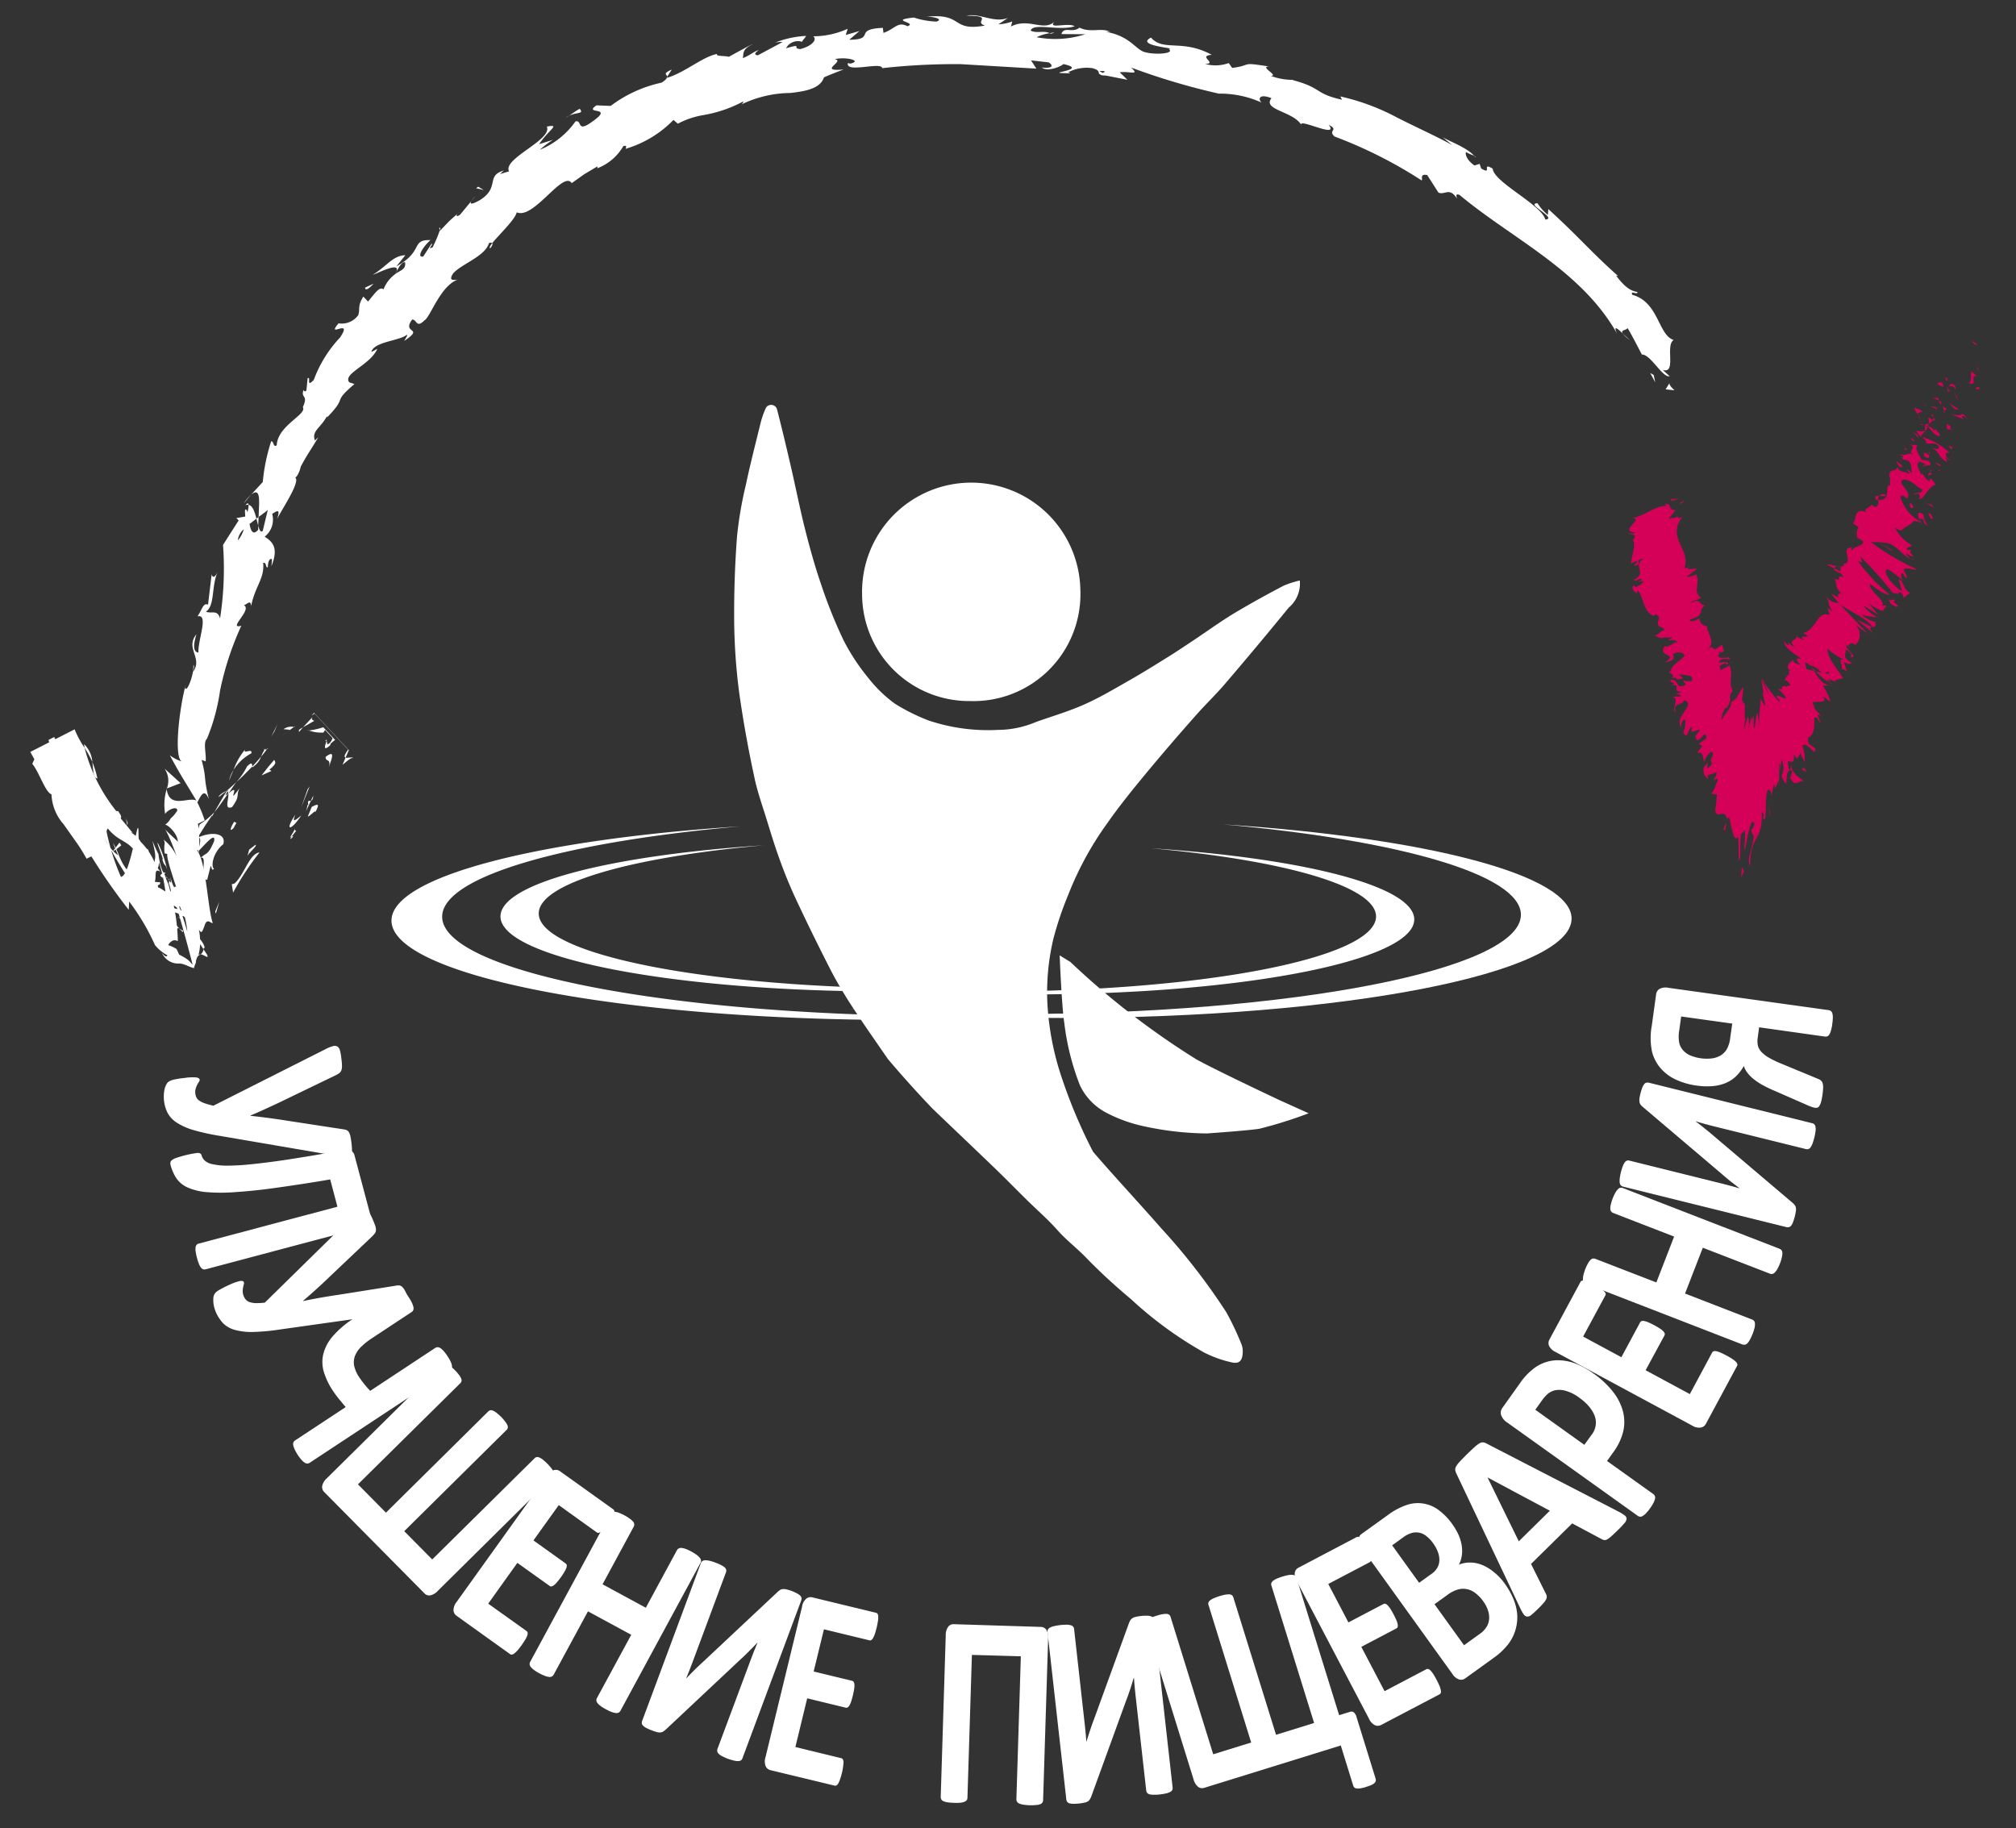 <svg width="43" height="39" viewBox="0 0 43 39" fill="none" xmlns="http://www.w3.org/2000/svg"><rect x="0" y="0" width="43" height="39" fill="#333333" stroke="none"/><path d="M27.724 12.382a.672.672 0 01-.237.58c-.449.55-.905 1.096-1.368 1.636-.194.227-.413.434-.61.659-.356.4-.705.807-1.048 1.219-.293.355-.585.713-.848 1.09a6.89 6.89 0 00-.825 1.513c-.13.313-.24.634-.324.962a4.989 4.989 0 00-.127 1.294c.022.516.112 1.027.266 1.52.189.59.427 1.165.713 1.715.473.549.969 1.078 1.446 1.623.514.558.98 1.159 1.393 1.796.123.222.232.452.326.688a.41.41 0 01.025.176c-.006.17-.073.245-.236.207a2.48 2.48 0 01-.583-.208 8.19 8.19 0 01-1.563-1.14c-.324-.27-.635-.555-.93-.856-.202-.216-.44-.391-.637-.614-.202-.228-.435-.43-.653-.644-.22-.216-.434-.436-.655-.65-.453-.436-.908-.868-1.362-1.303a23.715 23.715 0 01-.948-1.054c-.238-.346-.48-.689-.71-1.04a9.39 9.39 0 01-.487-.812 47.26 47.26 0 01-.773-1.576 9.897 9.897 0 01-.336-.82c-.104-.284-.192-.574-.281-.863-.09-.292-.195-.583-.258-.882a25.477 25.477 0 01-.321-1.775 12.572 12.572 0 01-.113-1.535 21.79 21.79 0 01.06-1.843 8.13 8.13 0 01.185-1.086c.093-.44.204-.875.312-1.311.026-.112.063-.221.109-.326a.13.13 0 01.248.011c.105.41.203.82.298 1.232.102.443.19.89.301 1.33.101.398.211.795.345 1.183.133.4.29.79.47 1.17.145.285.32.553.523.801.164.213.358.401.575.56.228.143.469.263.72.359.477.16.98.228 1.483.201.283-.002.562-.062.822-.174.344-.121.697-.225 1.029-.374.335-.15.653-.341.973-.523.265-.151.524-.313.783-.474.19-.118.375-.242.56-.365.291-.194.574-.4.872-.58.345-.206.696-.4 1.052-.586a2.06 2.06 0 01.344-.111z" fill="#fff"/><path d="M20.699 14.954a2.283 2.283 0 01-2.311-2.28 2.328 2.328 0 114.655-.102 2.282 2.282 0 01-2.344 2.382zm2.132 5.566c.822.78 1.722 1.476 2.684 2.075.432.24 1.773.87 1.773.87l.625.282a9.35 9.35 0 01-1.051.33c-.25.04-1.12.1-1.12.1a6.52 6.52 0 01-1.356-.156 3.116 3.116 0 01-.764-.273 1.282 1.282 0 01-.585-.591 5.362 5.362 0 01-.335-1.326c-.057-.36-.1-1.452-.1-1.452l.229.141z" fill="#fff"/><path d="M42.165 7.36c.022-.015-.088-.073-.104-.088.001.05.131.104.104.088zm.023.491l-.039-.033.074.116-.035-.083zm-.202.319c.198.081.044-.134.143-.152l.047.017-.128-.116c-.02.083.018.233-.062.25v.001zm-.493-.072c.076.033.037.074.047-.026l-.022-.004a.083.083 0 01-.025.03zm.025-.03c.016-.037-.072-.015 0 0zm-.058.18l-.034-.083c-.047-.016-.08.017-.102-.016.006.067.052.083.136.1v-.001zm.104.124l-.012-.04c-.02-.006-.03-.004.012.04z" fill="#D50057"/><path d="M41.527 8.25l.025.083c.033.011.091.047-.006-.035.05.037.006-.005-.019-.049v.001zm.045-.011c.054 0 .099-.018.133.066.028-.1-.105-.167-.133-.066zm.588.063l.074-.001-.042-.066c.02.033-.089.033-.032.067zm-.966.165c.037.026.111.048.162.075l-.023-.06a.211.211 0 01-.139-.015zm.162.075l.034.09c.035-.039.01-.066-.034-.09zm.401-.038l-.086-.166.078.183.008-.017zm-.685.147l-.07-.083.102.133-.032-.05zm-.062.134c-.06-.066-.14-.05-.172-.1-.008.043.036.11.076.172-.014-.047.013-.072.096-.072zm-.041.167a.562.562 0 00-.055-.095.29.29 0 00.055.095zm.351-.248a.247.247 0 00-.133-.03l.118.048.015-.018z" fill="#D50057"/><path d="M41.31 8.724l-.005-.002-.032.038.037-.036zm.013-.024l-.004.004c.012.005.016.006.004-.005V8.7zm.257-.128c.042.066.068.166.196.166-.06-.067-.133-.066-.196-.166zm-.109.188l.057-.038a.259.259 0 01-.096-.065l.039.103z" fill="#D50057"/><path d="M41.489 8.806l-.018-.047-.021.014.039.033zm-.364.119a.107.107 0 01.01.112.187.187 0 00.09-.07c-.032-.026-.084-.076-.1-.042zm.099-.092l.003.009c.01.003.015.002-.003-.009zm-.26.476l.022.008-.018-.012-.004.004z" fill="#D50057"/><path d="M41.247 8.974c.035-.01.017-.039-.008-.072a.13.13 0 01-.015.065c.014.011.024.018.023.007zm-.276.086c.028.002.056 0 .083-.003-.04-.01-.108-.02-.083.002v.001zm.222-.229l-.003-.006c-.028-.007-.016-.001.003.006zm0 0a.344.344 0 00.046.07.15.15 0 00-.012-.06l-.034-.01zm.405.991c-.097-.066-.151-.182-.014-.166a1.498 1.498 0 00-.598-.339.22.22 0 01.108.142c.066.016.198-.035.26.065.01.1-.07.034-.142.034.14.05.125.2.316.298l-.027-.1c.03.017.06.067.097.066zm-.541-.596l.001-.03a.389.389 0 01-.18-.01c.017.048.048.09.09.119l.08-.096.009.017z" fill="#D50057"/><path d="M41.117 9.101c.098.084.112.164.248.206.031-.067-.063-.1-.086-.166-.036.117-.042-.067-.149-.033a.137.137 0 01.006-.071.33.33 0 01-.082.02l.008.002h.002c.016.005.025.009.014.009l.001.003.038.03c-.04.015-.03-.013-.038-.03l-.015-.011h-.002l-.004.137c.029-.012.042-.04.06-.096h-.001zm.857-.165a.104.104 0 01-.027-.012c.009.015.016.023.027.012zm-.091.001c-.01-.017-.05-.05-.024-.067.045 0 .052.033.088.054-.02-.032-.046-.099-.127-.087l.01.016c-.08.01-.163 0-.239-.03.094.046.192.084.292.114zm-.357.103v.116l.12.016-.057-.033c.052-.034-.024-.067-.063-.1v.001zm-.622.245l-.107-.082.131.149-.024-.067zm-.054.118l-.097-.066.042.066h.055zm-3.07 7.603l-.02.089a.511.511 0 00.02-.089zm.18-.26l-.012-.087c.001.057.004.095.013.087h-.001zm1.228-4.668c-.115-.022-.283-.072-.169-.006l.115.057c-.003-.037.02-.05.054-.05v-.001zm-.498 2.234l.04.01-.088-.09.048.08zm.434.306l-.1.004a.271.271 0 00.1-.004zm-2.297 2.904l-.065.163c.042.083.043-.063.065-.163zm3.365-6.982a.176.176 0 00-.114.037c.086.001.198.03.114-.036v-.001zm-2.661 4.328l.012.128a.723.723 0 00-.012-.128z" fill="#D50057"/><path d="M40.023 10.666h.036a.098.098 0 01.02-.09c-.064-.001-.112.013-.056.09zm-5.181 1.823l.012-.014c-.017.004-.016.008-.012.014zm.918-1.518a.12.12 0 01.021.044c.006-.01.002-.024-.021-.044zm4.768-1.161c.008-.027-.01-.011 0 0zm.499.157zm-.473 1.352l-.001.001c.025.007.02.005.001-.001zm.046-1.513a.137.137 0 00-.051.01.154.154 0 00.05-.01h.001zm-.055-.027l.023-.014c-.016-.014-.029-.018-.023.014zm-.031.067a.065.065 0 01.035-.03.053.053 0 01-.02-.006l-.015.036zm-4.59 4.674l.009-.01c-.06-.006-.047.002-.01.01h.001zm4.015-1.136l-.004-.006-.006.001.01.005zm.029.134c-.113-.12-.084-.13-.039-.139l-.33-.168.369.307z" fill="#D50057"/><path d="M37.35 17.723l.059.118c-.079.46-.144.438-.083.64.02-.752.273-.482.252-1.176l.047.08c-.012.012-.011.054-.023.064.103.195.024-.563.119-.604.036.001.072.054.058.161l.052-.26c.022-.02.035.09.011.111l.103-.215.003.017.002-.376c.045.038.001.077.025.135l.022-.216a.387.387 0 01.001.351c.198.442.013-.206.231-.115l-.042.164c.133.215.153.028.3.061-.062-.04-.312-.175-.283-.41.032.006.066-.02.063-.168.07.159.09.06.131-.021l.097.201a.972.972 0 00-.052-.362c.064-.066.164.05.254.138.115-.127-.207-.11-.122-.314.12-.054.126-.21.122-.416.097-.033.078.092.136.1l-.07-.17c.012-.013.045.021.062.039-.01-.095-.145-.125-.134-.238-.154-.146.348.017.192-.179.057.01.093.07.158.103a1.032 1.032 0 00-.166-.34l.15-.004c-.153-.024-.254-.179-.334-.31l-.161-.039-.028-.146c.054.023.103.06.14.106l-.028-.041a.42.42 0 01.236.159l-.12-.029c.08.088.173.164.274.227a.1.1 0 01-.024-.058c.017.02.038.036.061.048.019.008-.01-.024-.042-.065l.192.091-.068-.05.188-.05c-.125-.2-.343-.44-.33-.625.11.096.232.177.363.24-.188-.065.003.15-.075.201.04-.026.11.028.129.054l-.07-.22c.125.082.112.032.186.031-.267-.131-.108-.199-.152-.299.086.05.164.116.104.166.232.049-.238-.274-.035-.242-.007.017-.025.017.014.05-.053-.083.062-.134.122-.068l-.008.017a.29.29 0 00-.006-.459l.287.207-.6-.63c.172.13.645.34.695.49.042-.008.091-.019.059-.11a.814.814 0 01-.293-.158c.117.034.237.053.358.057-.055 0-.324-.207-.29-.24.038.032.284.173.305.206l-.22-.274a.892.892 0 00.33.182c-.062-.025.057-.082.046-.125h-.091c.112-.084-.327-.357-.244-.457.05.05.337.256.408.223a3.515 3.515 0 01-.672-.715l.094.034-.047-.134c.247.246.479.507.695.78.09 0 .104.05.136-.017a.113.113 0 01.088.129l.14-.113c-.172-.1-.099-.217-.242-.299l.076.266c-.172-.099-.42-.39-.327-.473.083.016.287.207.345.24-.05-.05-.05-.166-.003-.15l.063.1c.099-.018-.165-.233.038-.201.026-.017.261.065.164-.001a5.389 5.389 0 01-.942-.562c.125-.006.25.001.373.023.175.055.322.283.472.33a.413.413 0 01-.101-.107c.054 0 .136.1.149.033-.165-.116.083-.101-.128-.116-.016-.083.07-.034.101-.1a.893.893 0 01-.356-.374.582.582 0 00.135.064c.083-.099.197-.108.262-.208.047.017.127 0 .188.066-.022-.034-.07-.083-.056-.117.186.032-.02.084.186.15-.097-.067-.086-.167-.12-.25-.162-.082-.094.084-.06.167a.925.925 0 01-.415-.514c0-.117.159.049.138.016.135-.135-.285-.365-.05-.4.166.032.268.165.373.214.008.1-.151.051-.175.101l.1-.017c.03.05.036.116-.019.117.148.032.19-.252.378-.303-.032-.05-.055-.116-.12-.132l-.006.05c-.13-.033-.104-.167-.186-.15-.043-.099-.127-.232-.02-.266l.162.083c-.046-.027-.121-.01-.088.04-.049-.073.278.019.098-.14l-.138-.016c-.045-.1-.168-.266-.08-.3-.169-.066.009.026-.197-.04.245.099-.112.159.16.24-.236-.082-.139.027-.352-.022.051.03.11.04.051.077l.037.04-.006.001.008.001c.006.007.008.009.003 0a.263.263 0 01.094.021c.1.1.042.183.084.25-.044.017-.05-.05-.115-.066l.063.1c-.115-.067-.24-.033-.258-.149l-.048.064c-.088.001-.147.04-.121.104-.045.017.073.158.003.076l.003.15-.029-.017c-.08.096.05.333-.227.326.006.053.018.111-.051.15l-.105-.05c.006.067-.182.076-.093.16-.292-.116-.196.184-.292.235l.125.082a.314.314 0 00-.03.226l.114.066c.055.116-.174.101-.22.201-.04-.033-.014-.05.023-.05-.323-.047.037.35-.21.335.024.05-.001.06-.04.06l-.002-.01-.008.01-.082-.003a.296.296 0 00.079.008.176.176 0 00-.005.106l-.128-.063v.009c-.062 0 .042.058.142.1.012.03.03.058.05.083-.21-.099.017.117-.21.018.09.083-.014.193.189.341-.029-.016-.047-.016-.039-.033-.044.017-.089.034-.047.1l-.161-.081.161.198a.341.341 0 01-.276-.148c.117.216.016.126.141.325l-.096-.066c-.016.033.086.166-.008.133-.231-.048-.24.328-.527.396.313.148-.183.001.038.15-.075-.033-.13-.032-.171-.099.01.133-.195.068-.044.25-.076-.033-.089-.083-.136-.099.01.017.042.067-.005.05-.047-.016-.05-.05-.07-.083-.047.1.16.243.355.375-.124-.012-.126.02-.016.136-.076-.025-.161-.04-.148-.113-.03.027-.22.139-.062.242-.047-.015-.04.038-.028.058-.055.067-.073.065-.103.146l.039-.004c.173.152.007.084.004.14l-.018-.016c-.184-.014.03.1-.162.055l.103.102c.202.25-.178-.054-.129.087l.062.053c.036.139-.294-.31-.316-.347a.285.285 0 01-.027-.073c-.117-.153.096.195.093.281-.04-.1-.087-.196-.14-.29-.033-.1.1.45.004.244.035.092.059.188.071.285-.02.084-.132-.338-.087.049l-.017-.087c0 .117-.027.238-.022.48-.041-.396-.05-.269-.072-.113-.02.153-.05.329-.043-.106l-.046.118.006-.095a1.23 1.23 0 00-.074.375 1.6 1.6 0 01.015-.198c-.022-.26-.016-.203-.117.127l.038-.27c-.041.118.03-.486-.065-.276l.031-.091c-.055.091-.032-.106-.015-.207.014-.105.015-.13-.15.16l-.108.082c.016.14-.151.234-.187.372-.044-.02.05-.286.091-.26l-.014.035c.186-.272.011-.219.144-.39a.513.513 0 01-.038-.257.524.524 0 00-.029-.29l-.188.107-.022-.087c.038-.04.145-.092.16-.03.101-.076-.134-.06-.179-.045.036-.147.252-.048.243-.085l-.034-.042-.02.02c-.097-.006-.185.025-.203-.05.022-.06.115-.072.116-.092.014-.006.018-.014-.005-.03l-.023-.11-.143.103c-.096-.016-.03-.102-.191.016.25-.178-.048-.43.024-.506-.14-.024-.162-.09-.177-.175-.026.032-.203.108-.205.03.382-.105.118-.184.367-.333-.16.112-.111-.181-.338-.017.01-.068.139-.05.213-.124-.19-.09-.007-.335-.108-.49a.426.426 0 01-.202.052l.22-.167c-.036-.026-.297.056-.144-.058-.039.021-.098.053-.12.035.141-.406-.403-.64-.032-1.107-.085.072-.103.043-.116.008-.017.03-.124.032-.191.054l.153-.193c-.196.02-.051-.153-.236-.124l.044.038c-.23-.01-.455.203-.731.262.26.01-.314.279.065.307-.05.04-.094 0-.154.03.125 0 .159.029.123.109h-.03c.076.178-.015.287-.034.519l.13-.054c-.005.05-.045.071-.072.102.218-.007-.025-.129.213-.146-.257.138.088.313-.21.446.019.07.15-.067.167.002l-.078.044.113-.016c-.004.05-.101.105-.171.128.005-.013-.03-.024-.04-.034-.08.088.085.154.06.184l.03-.082c.135.162.102.425.33.548l.057-.035c.162.097-.03.132.074.263h-.017c.073.008.118.037.124.08-.086-.012-.116.12-.214.1.176.103.123.038.389.052l-.095.059c.105-.001.155-.016.208.047-.11-.028-.14.105-.28.08-.169.24.312.144.01.339.31-.037.107-.193.183-.176.08-.068.234-.022.223.037.013.05-.33.222-.276.344-.004-.013-.025-.006-.029-.018-.054.074.133.052.04.155.182-.036.019.078.239 0l-.095-.093c.083.042.36 0 .278.154a.446.446 0 01-.157-.007c-.052.056.066.042.013.1-.22.08-.102-.118-.295-.12-.078.07.21.067-.04.127.318-.07.013.137.274.128l-.131.047c.024.001.1.011.112.052l-.193.006c.181.036-.035.272.087.341-.099-.22.126-.136.179-.272.26.134-.255.335-.058.614-.036-.031-.002-.212.078-.191a.723.723 0 01-.047.278c.112.181.095-.14.197-.122-.098.198.092.04.163.062l-.1.124c.036.291.227-.218.232.055l-.163.118.078.046-.112.142c.128-.01.12.048.146.208.046-.136.155-.276.195-.203-.018.157-.089.128-.019.225-.058.084-.136.181-.092-.03-.028.05-.063.076-.092.122-.019.185.077.207.101.253a.246.246 0 01-.01-.095c.065-.017.127-.039.188-.067a.24.24 0 01-.072.167c.026.019.068-.044.1-.007-.058.145-.107.315-.175.3l.151.016a2.017 2.017 0 01-.035.337c.035.223.214-.075.252.204.01-.03.024-.051.043-.05.054.167.09.554.198.416l.012.489c.07.034-.019-.622.09-.579.086-.204.01.314.034.391.06-.276.134-.772.207-.578-.026.11-.046.084-.07.149zm.852-1.47c-.003.06 0 .229-.047.145-.047-.231-.003-.155.047-.145zm.8-1.924c.033.038 0 .045-.058.038 0-.022.015-.037.059-.038h-.001zm1.466-4.205l.005.006c-.07.008-.044.006-.005-.006zm.101-.045a.095.095 0 00-.048-.036c.027.025.019.044-.002.058.035.015.063.018.05-.022zm-3.86 3.819l-.029.03c-.053-.023-.014-.026.028-.03h.001z" fill="#D50057"/><path d="M39.074 14.582a.422.422 0 01-.07-.033.089.089 0 00.07.033zm-2.236 2.91l-.002-.007-.009.037.011-.03zm3.997-5.564a.165.165 0 01-.081-.008c.029.02.058.027.081.008zm-.212-2.391v.07c.01-.028.041-.02.068-.02-.029-.017-.076-.033-.068-.05zm1.018.035c-.01-.017.009-.017-.002-.033l-.057-.033a.049.049 0 00.008.053.048.048 0 00.052.013h-.001zm-.588.171c.104.06.09.006.092-.04l-.004.005c-.135-.099-.111-.032-.088.035zm.094-.051a.047.047 0 01.018-.034c-.055-.04-.02.006-.018.034zm-.583.246c.037 0-.123-.092-.076-.075-.118-.1.087.208.076.075zm.841-.014l-.133-.066.089.083.044-.017zm-.265.218l.07-.034a.064.064 0 01-.034-.042c-.025.032-.074.054-.036.076zm.036-.076a.045.045 0 00.008-.058.09.09 0 00-.008.058zm.219-.042h-.037l-.034.033.071-.033zm-.655.704l-.003.084c.04.033.076.033.073 0-.02-.034-.023-.067-.07-.084zm.458.031a.346.346 0 01-.112-.033l.154.099-.042-.066zm-.075.201c.04.032.068.165.107.082-.039-.033-.037-.117-.107-.083v.001zm-.773.795l.008-.016-.256-.158.248.174zm.102 1.192c.106-.034-.147-.115-.03-.133-.049-.055-.095.015-.136-.036.036.084-.014.084.166.17v-.001zm-.166-.169l-.025-.046a.147.147 0 00.025.046zm-4.417-2.036l.049-.067-.09.058.041.009zm-.241-.048l.183-.056-.176.009c.011.01.033.028-.007.047zm2.897 5.769l-.02-.056c-.033-.04-.047-.024-.076.007l.096.049zm-.774.928l.013-.012-.05-.241.037.253zm-.613 1.315c.026-.025.061-.147.087-.172-.062.148-.068-.243-.087.172z" fill="#D50057"/><path d="M3.637 19.442a.704.704 0 01.388.19.12.12 0 00.067.029c.032 0 .042-.033.066-.016a.823.823 0 00-.172-.157.694.694 0 00-.427-.124c-.392.057-.398.218-.39.194.078-.044.161-.079.248-.102a1.47 1.47 0 01.22-.014zm.954.001l.013.047.073-.255-.086.208zm.945-1.26c-.218.023-.32.472-.535.663l-.057.015.028.179c.163-.302.351-.588.564-.857zm.783-.463c-.081.003.066-.179-.133.144l.034-.018.099-.126z" fill="#fff"/><path d="M6.22 17.845c-.096.136.107-.055 0 0zm.43-.635l-.086.209c.057-.014.18-.165.159-.091.11-.198.053-.183-.073-.117v-.001zm.03-.236l-.048.105c.024-.007.046-.027.049-.105H6.68zm-.152.327l.104-.222c-.04.01-.084-.019-.052.099-.026-.044-.018.021-.052.123zm-.102.094c-.101.077-.214.191-.127-.018-.233.348-.105.367.127.018zm-.975.624l-.135.103-.042.145c.02-.072.224-.226.177-.248zm2.082-1.849c-.019-.03-.117.005-.162-.009l-.065.153c.068-.052.18-.165.227-.143v-.001zm-.162-.009l.069-.16-.74-.795-.056.058.065-.043.716.77c-.09.123-.087.16-.054.17zm-.81.675l-.139.392.183-.454-.044.062zm-.71-1.229l.067-.159-.132.265.065-.106z" fill="#fff"/><path d="M5.36 16.07c.033-.127-.187.032-.132-.082a1.361 1.361 0 00-.246.435.982.982 0 01.378-.353zm-.476.58l.098-.227a.786.786 0 00-.098.227zm1.387-1.144a.296.296 0 00-.224.047l.141.014.083-.061zm-.078.061h-.005l-.177.133c.023-.017.075-.06.182-.133zm.099-.077l-.02.016c.013.001.02 0 .02-.015v-.001zm.718.891c.042-.146.173-.417-.064-.237-.009.12.127.018.064.237zm-.546-.869l.238-.135c-.018-.018-.08-.021-.032-.086l-.206.221zm-.088.105l.088-.105-.086.054-.002.051zm-1.108.734c-.06.12-.137.232-.227.332.12-.105.232-.223.341-.333-.006-.036.003-.123-.114.001zm.44-.393l-.015.022c.017-.005.028-.012.015-.022zM4.213 17.87l.027-.011-.012-.013-.015.024zm1.201-1.526a.424.424 0 00.155-.206c-.06.073-.122.144-.187.212.003.017.009.024.032-.006zm-.748.657l.167-.132c-.063.027-.175.099-.167.132zm.979-1.013l.01-.016c-.043.012-.032.016-.01.016z" fill="#fff"/><path d="M5.645 15.988a.806.806 0 00-.076.15c.045-.05.086-.103.124-.158a.182.182 0 01-.048.008zm-1.081 2.543c-.073-.054-.015-.358.199-.524.068-.246-.261-.268-.523-.148.03.026.058.043-.02.305.083-.065.389-.456.347-.223-.133.32-.163.232-.287.36.158-.077-.042.464.139.466l.073-.293c.025.007.017.12.072.057zm-.044-1.108l.053-.1c-.094.1-.199.188-.314.262-.06.185-.05.235-.03.26l.146-.234.155-.228-.01.04zm.35-.505c.018.127-.1.366.08.298.185-.258.073-.225.16-.404-.31.422.053-.152-.23.11.049-.083.103-.163.161-.24-.069.067-.139.13-.208.187l.013-.006.001-.002h.001c.024-.01.035-.01.013.005l-.006.01a.09.09 0 01.014.041c-.112.108-.035.004-.014-.041l-.007-.014h-.002s-.074.113-.14.23l-.133.231c.074-.085.153-.2.297-.405zm2.067-1.111a.025.025 0 01.027 0c.01-.032.01-.046-.027 0z" fill="#fff"/><path d="M6.9 15.626l.033-.057.16.174a.26.26 0 01-.063.108c-.084.064-.037-.028-.066-.043-.022.072-.092.24.078.09l.01-.035a1.07 1.07 0 01.096-.08l-.252-.27c-.168.055-.353.083-.335.058a.787.787 0 00.339.055zm-1.05.58l-.138.164-.133.17.211-.095-.043-.029c.187-.152.109-.16.104-.21H5.85zm-1.704 1.685l-.06-.102.005.297.055-.195zm-.25.522l-.072-.056-.008.08c-.008.032.002.028.006.03l.005.01c.004-.008.005.011.025-.011l.044-.053zm6.162-14.13l.081-.099a.695.695 0 00-.081.099zm-.691.583l.014.047c.014-.047.014-.072-.014-.047zm-5.09 15.49c.065-.002.2.126.133-.003l-.071-.107a.14.14 0 01-.062.11zm1.239-9.329l-.047.036.038.148.009-.184zm-.318-.285s.152-.191.157-.189a.805.805 0 00-.157.189zm9.033-9.106l.097-.152c-.211.094-.098.1-.097.152zM2.078 16.605a2.096 2.096 0 00-.109-.352c.023.183.017.347.11.352h-.001zm8.38-11.309c.044-.059.055-.093.04-.109-.047.06-.067.1-.04.11v-.001zM1.793 15.872l.01.08c.064.095.12.196.166.301a.58.58 0 00-.176-.38v-.001zM31.44 3.32l.029.031c.01-.009-.005-.018-.03-.03l.001-.001zm3.323 3.934l-.15-.138a.76.76 0 00.15.138zm-31.2 11.462c.023.015.005-.012 0 0zm.231.846c-.009.008-.015.024-.01.063-.001-.037.003-.057.01-.063zm-2.289-3.18l.005.009c-.002-.04-.002-.032-.005-.009zm2.093 2.441l-.031-.08a.477.477 0 00.03.08h.001zm-.005-.078l.02.037c.001-.024-.001-.042-.02-.037zm-.062-.057a.2.2 0 01.036.056.1.1 0 01-.004-.028l-.032-.028zM22.39.708l.024.011c.119-.03.067-.028-.024-.011zM3.552 16.821l.003.013.005-.016-.008.003zm-.042-.426a.463.463 0 01.05.423l.292-.113-.342-.31z" fill="#fff"/><path d="M11.792 2.983l-.294.093c.219-.324.465-.43.165-.376.13.281-.95.683-.805.955l-.198.06c.046-.032.044-.05.091-.079-.394.11-.089.351-.494.619-.145.088-.266.129-.199.028l-.245.297c-.089.064-.103.007-.014-.058l-.215.192-.2.209-.003-.01a2.886 2.886 0 01-.153.361c-.135.07.03-.074-.023-.076l-.177.273c-.15.034-.013-.204.154-.35-.427-.012-.137.238-.727.561l.19-.238c-.27.01-.387.228-.693.417.098-.025.657-.33.481-.016a.72.72 0 00-.253.328c-.082-.072-.183.083-.33.259l-.1-.106c-.132.214-.063.246-.109.397a.435.435 0 01-.42.174c-.285.341.324-.134.032.302a2.65 2.65 0 00-.56.904c-.177.188-.048-.087-.132-.033l-.025.256c-.032.045-.052.01-.062-.007-.065.186.111.093-.015.366.099.154-.539.39-.556.812-.078.06-.056-.083-.118-.086a3.923 3.923 0 00-.18.87l-.25.272c.22-.182.17.164.161.474.084-.061.156-.113.196-.15l-.108.448c-.044.04-.071-.021-.097-.115v.091c-.114.128-.157.018-.185-.123l.147-.115c-.035-.14-.081-.28-.167-.294a.497.497 0 01-.025.156c-.01-.037-.021-.064-.04-.057-.02.008-.01.066-.006.15l-.189.033.048.05-.333.522a6.948 6.948 0 01-.063 1.567c-.06-.195-.173-.092-.303-.142.2-.133.11-.527.254-.859-.074.173-.124.111-.13.058l-.078.651c-.104-.048-.125.103-.224.249.246-.057.006.5.02.771-.078-.003-.138-.083-.043-.388-.25.299.147.507-.075.803.017-.075.038-.113.008-.152.022.19-.136.607-.176.493l.017-.076c-.138.497-.26 1.55-.088 1.644a.885.885 0 01-.253-.13s.132.25.278.491l.288.475c-.158-.093-.573.19-.634-.244a1.149 1.149 0 00-.032.53c.029-.073.253-.191.26-.075-.105.16-.127.138-.152.185a.407.407 0 01-.118.125c.033-.045.285.183.279.358-.038-.056-.248-.221-.275-.28.046.084.088.171.125.26.063.146.127.33.127.33a.937.937 0 00-.281-.358c.02.03.028.065.022.1a.686.686 0 00.002.193.25.25 0 00.056.012c-.03.178.39 1.149.427 1.66a7.323 7.323 0 00-.381-1.045c.076.247.264.862.462 1.621l.03.122c.006.024-.006-.002-.01-.005l-.035-.042a.508.508 0 00-.075-.068 1.62 1.62 0 00-.164-.094l-.054-.118a.71.71 0 00-.18-.084.21.21 0 01.09-.094.112.112 0 01.097 0l.017.008v-.048a4.121 4.121 0 00-.135-.919l-.064-.246a1.143 1.143 0 01-.054-.13.58.58 0 00-.074-.158 1.4 1.4 0 01-.085-.353l-.002-.007c-.036-.064-.093-.198-.129-.278.13.494.006.297.063.626a.1.1 0 00.058-.054.32.32 0 00.021-.115c.076.243.127.493.15.746.002.166-.079.156-.197-.059a7.129 7.129 0 01-.088-.747c.005.074-.043.061-.084.007a.207.207 0 01-.04-.087.24.24 0 00.03-.049l.014-.034a.267.267 0 00-.02-.048c-.039-.067-.118.18-.182-.17-.038-.079-.001-.37-.045-.271-.058.234-.198 1.02-.35 1.022a4.731 4.731 0 01-.305-.962c.007-.117.114-.099.22-.076.107.022.184.003.208-.069-.029.032-.124-.024-.164-.057-.035-.123.136-.025-.021-.24-.154.043-.275-.466-.177-.039-.175-.197-.12-.25-.286-.506-.033.135-.432-.054-.607-.251.04-.008.053-.085.058-.12-.152-.259-.247-.46-.349-.662l-.122.062c.055.184.121.363.2.538-.017.059.049.296-.056.232a.72.72 0 01.204.228c.016.33-.174-.302-.215-.025.088-.02.292.307.449.473.087-.126-.218-.46-.362-.638.173-.082.512.175.839.572.242.325-.018.214.04.26.377.67.618.37.867.957.052.271-.187.153-.224.249-.237-.243-.236-.463-.366-.646l.109.262a.857.857 0 01-.28-.356 9.55 9.55 0 001.09 1.65c.09.04.215.123.163-.012l-.123-.115c-.068-.23.23.054.107-.16.067.027.132.03.19.048.033.01.063.026.09.047l.048.047a.273.273 0 01.022-.056l.008-.013.073.196c-.008-.027-.024-.025-.039-.005a.177.177 0 00-.026.063c-.017-.01-.037-.028-.047-.018.01-.006.027.009.048.038.012-.007.022-.028.036-.039a.361.361 0 00.089-.367.276.276 0 01-.101.028c.018-.285-.042-.557.041-.636-.13-.043-.007.054-.149-.013.156.127-.089.245.064.422-.065-.083-.08-.088-.096-.079-.007.038-.052-.045-.094-.212.01.082.04.178-.02.08a.212.212 0 01-.011.05l-.005-.01.004.012c-.003.008-.003.01.001.004.017.05.031.101.042.153-.026.136-.189-.05-.263-.056-.05-.094.045-.028.034-.118a.532.532 0 01-.114-.01c.042-.108-.028-.306.12-.214l-.095-.127A1.38 1.38 0 003 17.956c-.066-.136-.307-.253-.167-.188l-.323-.39.02-.017a3.57 3.57 0 01-.726-1.41 1.986 1.986 0 01-.212-.394l-.945.482.086.158-.045.095c.145.173.282.616.41.65.01.238.102.465.26.642l.25.354c.087.121.167.248.238.379l.103-.05c.245.394.51.775.797 1.14l.009-.176c.219.287.403.598.55.927.072.09.162.164.264.218-.011.05-.07.012-.115-.052a.376.376 0 00.361.229c.107-.008.251.093.324.095a.387.387 0 01.038-.108c0-.053.016-.104.045-.148l-.002.02.008-.025a.337.337 0 01.05-.03.05.05 0 00-.046.017 1.04 1.04 0 00.036-.234l.072.106.004-.018c.053 0-.016-.124-.077-.195a1.297 1.297 0 00-.025-.204c.061.096.07.04.108-.047.03-.082.046-.183.162-.095.01 0 .019.001.027.006-.114-.335-.139-1.317-.341-1.56.025.014.035-.036.041.073a2.514 2.514 0 00-.017-.634l.144-.072a2.602 2.602 0 00-.157-.384c.1-.201.155-.28.246-.07-.123-.502-.04-.401-.155-.837l.086.031c.02-.148-.06-.403.028-.482.137-.33.23-.676.28-1.03a6.42 6.42 0 01.453-1.38c-.304.079.24-.342.056-.437.075-.028.146-.129.153.02.085-.433.29-.588.257-.924.078-.023.048.12.1.092.001-.037.004-.147.057-.174.051-.027.023.078.02.15.165-.408.007-.526-.145-.628a.458.458 0 00.16-.486c.085-.049.192-.143.101.122.058-.147.516-.81.391-.895.056-.027.112-.19.117-.234.168-.311.2-.328.375-.628l-.072.07c-.075-.207.122-.266.254-.514l.01.017c.455-.469.082-.282.579-.707l-.109-.036c-.152-.185.449-.37.597-.715l-.128.068c.052-.22.598-.238.751-.364.044-.02-.02.072-.05.127.448-.298-.062-.142.17-.456.105-.003.085.198.267.013.118-.062.332-.727.702-.864-.097.012-.196.025-.095-.133.19-.21.683-.362.765-.648.038-.01.058-.007.069.003.133-.17.484-.496.523-.658.36.162.989-.904 1.173-.623l.266-.189.28-.167.002.039a1.09 1.09 0 00.552-.472c.096-.026.05.037.05.057a2.352 2.352 0 001.02-.616l.093.081c.168-.09.35-.151.537-.183.301-.05.592-.149.861-.294a.097.097 0 01-.046.068c.328-.16.688-.244 1.053-.247.348-.04.631-.1.71-.329-.002-.011.422-.173.422-.173-.58.057.054-.187-.194-.217.225-.06.609.03.333.094l-.047-.014c-.067.225.725-.035.729.11.556-.062 1.114-.09 1.673-.086l1.616.096-.113-.176.37.042c.095.047.12.14-.141.11.13.106.446-.039.458-.074.509.112-.22.174-.06.192l.213.007-.046-.024a.845.845 0 01.52-.086c.195.057.088.115.166.133-.002.011.023.021.118.024l.457.09-.164-.16c.215-.029.434.08.244-.101.61.227 1.235.413 1.87.556.316-.004.629.062.916.193-.076-.053-.083-.209.207-.096-.206.26.502.28.648.594-.153-.218.817.294.573-.026.229.12-.028.11.124.25a9.587 9.587 0 011.858.937c.03-.028-.05-.146.118-.115l.241.375c.136.058.235-.127.396.13-.015-.048-.038-.12.054-.08 1.124.937 2.596 1.604 3.358 2.957-.087-.194.013-.106.125 0-.058-.083.072-.066.097-.117.012-.009.308.564.308.564.186-.01.44.502.593.462l-.149-.135c.304.096.047-.524.234-.637-.333-.109-.316-.81-.883-.965-.048-.109.116.018.11-.06-.157-.024-.28-.118-.454-.348l.04.006c-.599-.534-.813-.812-1.486-1.426l-.01.124a1.015 1.015 0 01-.22-.248c-.278.002.439.322.166.348-.083-.319-1.102-.799-1.122-1.086-.257-.155.009.15-.247-.005l-.033-.098-.11.035c-.16-.112-.202-.235-.18-.287.055.031.113.057.172.078-.18-.199-.633-.346-.695-.413l.227.184c-.36-.196-.774-.381-1.175-.585a4.758 4.758 0 00-1.21-.45l.036.07c-.592-.13-.417-.252-1.057-.42l.027-.004a1.315 1.315 0 01-.486-.084c.177-.005-.262-.205-.035-.2-.65-.102-.33-.031-.791.03l-.074-.104a.824.824 0 01-.504.019c.277-.006-.173-.173.143-.194-.632-.345-1.032-.063-1.296-.368-.353.177.565.223.38.244.13.1-.289.125-.495.07-.213-.041-.317-.353-.868-.44.054.01.06-.006.115.004-.198-.099-.414.028-.658-.09-.156.126-.33-.038-.386.137l.51.003c-.335.109-.692.13-1.038.064a.89.89 0 01.28-.086c-.135-.065-.268.012-.408-.055.051-.175.617.015.938-.093-.143-.089-.595.077-.425-.102-.24.226-.547-.088-.933.107l.028-.107a1.015 1.015 0 01-.295.061l.202-.136c-.308.115-.592-.11-.888-.048.618.002.14.13.4.21-.75.136-.44-.288-1.294-.182.116-.023.438.034.26.097a1.689 1.689 0 01-.484-.086c-.563.062.096.103-.138.186-.203-.112-.272.061-.51.142L18.83.594c-.644.028-.137.25-.716.254l.217-.186-.292.084.042-.132c-.231.105-.483.16-.737.16.088.057-.002.203-.275.273-.201-.018.083-.127-.304-.017a.286.286 0 01.343-.138c.01-.039.073-.088.084-.126-.226.011-.45.06-.66.143a.582.582 0 01.16-.012l-.53.284c-.1-.018-.04-.067.023-.115-.113.037-.178.107-.34.175.018-.097-.021-.189.207-.297-.004-.012-.506.268-.506.268-.047-.024-.307-.007-.248-.062-.314.06-.676.39-1.07.51a.336.336 0 01-.122.104c-.392.085-.76.254-1.081.495l-.303-.012c-.298.207.402.004-.09.348-.343.25-.205-.041-.357-.006-.19.271-.455.482-.762.606.088-.078.181-.149.28-.212h-.001zM8.44 5.84c.037-.082.108-.251.2-.248.02.155-.08.161-.2.248zm-3.366 5.687a.338.338 0 01.127-.237.696.696 0 01-.127.237zm-1.947 6.78l-.01-.003c-.07-.17-.047-.108.01.003zm.158.288c.025.006.034-.007.04-.024-.033.002-.045-.007-.106-.102a.125.125 0 00.066.126zm20.232-17.04l-.068-.04c.167-.004.118.016.068.04z" fill="#fff"/><path d="M5.234 10.777a.095.095 0 01.068-.008c-.003-.038-.022-.048-.068.008zm8.98-9.113l.012-.005a.045.045 0 00.005-.023l-.017.028zM2.68 17.455c.031.08.034.122.022.141.02-.017.042-.025-.022-.14v-.001zm1.027 1.187l-.002.104c.004-.04.021-.013.035-.007a.26.26 0 01-.033-.097zm1.284-.991c.01-.037.04-.065.05-.101l-.047-.021c-.083.13-.108.242-.003.122zM3.95 19.005c.061.094.079-.056.11-.18l-.008.02c-.087-.128-.09-.002-.103.16h.001zm.118-.208a.484.484 0 01.04-.104c-.038-.04-.024.032-.04.104zm-.607-.082c.012.051.055-.119.05-.066.026-.06-.004-.04-.042-.02-.039.02-.079.05-.008.086zm.723.503l-.094-.061.028.185.066-.124zm-.575.371l.178.238c-.007-.037.012-.033.036-.022-.109-.117-.218-.273-.214-.216z" fill="#fff"/><path d="M3.823 19.805c.024.027.05.053.078.078a.486.486 0 00.014-.11c-.006.015-.008.069-.023.082a.392.392 0 00-.069-.05zm.265-.174l-.038.041-.055.174.093-.215zm-2.131-2.349l-.173-.245c-.049-.009-.03.075.036.165.06.05.128.138.137.08zm.217.938a.26.26 0 01-.002-.159l-.122.069.124.09zm-.497-.74c-.05-.005-.318-.333-.118.003.05.008.23.258.118-.002v-.001zm.91.552l-.038-.06-.149.197a1.95 1.95 0 00.187-.137zm.781-.049c-.047-.045.153.414.092.342.063.202.049.052.103.222a2.345 2.345 0 00-.195-.564zm.195.564l.043.157-.043-.157zm31.635-10.59l.107.199-.033-.158-.074-.041zm.409.217l-.08.131.19.02c-.037-.034-.11-.1-.11-.15v-.001zM7.785 6.136l.015.037c.053-.003.092-.043.17-.123l-.185.086zM10.2 3.983l-.045.032.163.039-.118-.071zm2.165-1.662c-.1.05-.2.14-.301.19.201-.14.409-.06.301-.19zM4.696 24.23a4.912 4.912 0 01-.56-.122 1.378 1.378 0 01-.359-.157.58.58 0 01-.2-.207.782.782 0 01-.069-.502.427.427 0 01.03-.09.264.264 0 01.037-.06.132.132 0 01.043-.031.23.23 0 01.063-.025c.033-.009.067-.016.101-.022.043-.007.094-.015.156-.021.08-.013.161-.016.242-.011.05.006.076.023.079.05a.072.072 0 01-.016.045.495.495 0 00-.069.144.274.274 0 00.016.189c.014.027.035.05.06.067a.495.495 0 00.114.056c.061.021.124.039.188.052l2.413-1.217a.65.65 0 01.142-.054.12.12 0 01.091.01.14.14 0 01.053.082.994.994 0 01.029.163c.008.054.013.108.014.162a.267.267 0 01-.013.1.132.132 0 01-.049.063.593.593 0 01-.089.05l-1.093.528a10.88 10.88 0 01-.352.165 8.118 8.118 0 01-.355.157l.001.007a15.42 15.42 0 01.792.106l1.196.183c.024.003.048.01.07.02a.131.131 0 01.044.046c.015.03.025.06.03.093a1.796 1.796 0 01.033.315.153.153 0 01-.023.089.082.082 0 01-.065.03.559.559 0 01-.117-.007l-2.608-.446z" fill="#fff"/><path d="M4.387 27.075a.109.109 0 01-.052 0 .103.103 0 01-.047-.035.304.304 0 01-.044-.078.96.96 0 01-.043-.133 1.084 1.084 0 01-.028-.134.312.312 0 01-.001-.09.1.1 0 01.023-.054.096.096 0 01.046-.025l2.956-.786-.154-.582a35.44 35.44 0 01-1.165.18 11.56 11.56 0 01-.864.091 3.893 3.893 0 01-.607 0 1.261 1.261 0 01-.4-.097.576.576 0 01-.24-.192.925.925 0 01-.129-.29.117.117 0 01-.002-.057.075.075 0 01.033-.048.286.286 0 01.082-.043 2.299 2.299 0 01.461-.109.109.109 0 01.062.013.06.06 0 01.025.036.247.247 0 00.069.115.35.35 0 00.17.077c.106.022.215.032.323.03a5.14 5.14 0 00.526-.033c.215-.022.477-.055.783-.102a43.39 43.39 0 001.087-.183.492.492 0 01.215-.003.13.13 0 01.088.096l.354 1.331a.136.136 0 01-.029.13.312.312 0 01-.165.089l-3.333.886z" fill="#fff"/><path d="M5.983 28.357c-.189.03-.38.048-.571.054a1.338 1.338 0 01-.39-.04.577.577 0 01-.253-.135.815.815 0 01-.2-.349.638.638 0 01-.018-.204.228.228 0 01.018-.068.18.18 0 01.03-.043.325.325 0 01.053-.042 2.18 2.18 0 01.231-.12c.073-.036.15-.064.228-.084.049-.008.08-.002.09.022a.074.074 0 01-.001.049.743.743 0 00-.016.07.37.37 0 00-.007.089c.002.036.011.07.027.103a.23.23 0 00.048.072.175.175 0 00.077.045c.04.012.083.02.126.02.064.001.129-.002.193-.01l1.929-1.894a.725.725 0 01.12-.093.119.119 0 01.089-.018c.032.01.059.033.075.062.03.047.057.096.08.147.027.062.047.111.06.15a.276.276 0 01.018.1.128.128 0 01-.027.073.666.666 0 01-.07.075l-.881.836c-.186.18-.377.353-.574.521l.003.007c.13-.029.26-.053.385-.075.127-.022.26-.043.402-.064l1.194-.19a.21.21 0 01.071-.003.112.112 0 01.058.031c.023.023.042.05.057.079.019.035.043.083.07.142.022.048.041.097.057.148.01.029.013.06.005.09a.08.08 0 01-.053.05.52.52 0 01-.114.028l-2.619.369z" fill="#fff"/><path d="M6.606 31.202A.089.089 0 016.5 31.2a.303.303 0 01-.066-.057.948.948 0 01-.149-.227.344.344 0 01-.03-.087.1.1 0 01.004-.062.086.086 0 01.034-.041l1.08-.712-.145-.175a2.38 2.38 0 01-.132-.18 1.537 1.537 0 01-.185-.383.742.742 0 01-.018-.381.924.924 0 01.201-.388c.136-.155.295-.289.47-.397l.904-.598a.11.11 0 01.05-.018c.02 0 .039.006.055.017a.373.373 0 01.066.059.949.949 0 01.15.226.416.416 0 01.03.088.114.114 0 01-.004.061.086.086 0 01-.035.041l-.84.555a1.554 1.554 0 00-.24.19.555.555 0 00-.129.193.39.39 0 00-.017.21c.02.086.055.167.105.239.07.105.15.203.237.295l1.389-.917a.086.086 0 01.052-.014c.02.001.04.008.058.02a.42.42 0 01.069.063c.03.034.058.07.082.11a.837.837 0 01.067.117.337.337 0 01.027.083.107.107 0 01-.006.057.09.09 0 01-.035.04l-2.993 1.975z" fill="#fff"/><path d="M9.34 33.932a.31.31 0 01-.16.098.14.14 0 01-.128-.044l-2.136-2.159a.15.15 0 01-.044-.13.303.303 0 01.097-.162l2.457-2.43a.091.091 0 01.044-.025.1.1 0 01.057.01.331.331 0 01.076.048 1.018 1.018 0 01.187.189.323.323 0 01.046.076.1.1 0 01.008.056.095.095 0 01-.025.045l-2.184 2.158.597.604 2.183-2.16a.074.074 0 01.045-.024.097.097 0 01.056.008.326.326 0 01.075.047.94.94 0 01.185.188.384.384 0 01.046.074.104.104 0 01.009.057.08.08 0 01-.026.045l-2.183 2.16.597.603 2.184-2.159a.088.088 0 01.045-.025.1.1 0 01.057.01.37.37 0 01.075.046 1.187 1.187 0 01.185.188.409.409 0 01.046.075.111.111 0 01.01.058.077.077 0 01-.025.045l-2.456 2.43z" fill="#fff"/><path d="M11.128 35.09a2.36 2.36 0 01-.087.112.614.614 0 01-.068.065.122.122 0 01-.051.026.052.052 0 01-.04-.008l-1.145-.82a.152.152 0 01-.064-.117.29.29 0 01.068-.18l1.925-2.686a.288.288 0 01.147-.123.15.15 0 01.131.023l1.14.816c.01.008.018.02.02.032 0 .02-.002.039-.01.057a.428.428 0 01-.042.085c-.048.082-.104.16-.165.232a.492.492 0 01-.067.066.124.124 0 01-.05.026.047.047 0 01-.038-.007l-.814-.584-.54.753.69.494c.01.009.018.02.02.034a.124.124 0 01-.007.056.511.511 0 01-.04.083 1.525 1.525 0 01-.163.227.4.4 0 01-.066.064.103.103 0 01-.05.023.047.047 0 01-.02 0 .046.046 0 01-.017-.009l-.69-.493-.622.87.822.587a.05.05 0 01.019.034c.003.02 0 .04-.007.058a.604.604 0 01-.041.085c-.02.032-.045.073-.078.118v.001z" fill="#fff"/><path d="M13.235 36.49a.092.092 0 01-.097.05.362.362 0 01-.086-.02.786.786 0 01-.124-.058.767.767 0 01-.12-.074.363.363 0 01-.066-.062.11.11 0 01-.022-.055c0-.019.004-.037.014-.053l.73-1.347-.923-.5-.73 1.348a.122.122 0 01-.037.04.103.103 0 01-.057.012.35.35 0 01-.09-.022 1.003 1.003 0 01-.242-.131.4.4 0 01-.066-.062.108.108 0 01-.022-.056.095.095 0 01.012-.053l1.704-3.148a.105.105 0 01.038-.04.114.114 0 01.06-.012c.03.003.059.01.087.021a1.012 1.012 0 01.243.132.41.41 0 01.066.061.093.093 0 01.007.109l-.662 1.224.923.5.662-1.224a.104.104 0 01.038-.04.103.103 0 01.058-.012c.03.003.06.01.088.02a1.045 1.045 0 01.243.132.33.33 0 01.064.062.103.103 0 01.024.055.095.095 0 01-.013.054l-1.704 3.149zm2.601 1.015a.095.095 0 01-.03.043.1.1 0 01-.057.017.276.276 0 01-.09-.01 1.034 1.034 0 01-.258-.095.311.311 0 01-.073-.051.105.105 0 01-.03-.05.127.127 0 01.005-.053l.698-1.872.08-.21.074-.18-.004-.002-.071.075c-.028.03-.058.059-.09.09a3.548 3.548 0 01-.194.188l-1.6 1.502-.053.04a.146.146 0 01-.058.017.195.195 0 01-.074-.008 1.06 1.06 0 01-.103-.034 1.051 1.051 0 01-.126-.055.318.318 0 01-.068-.05.074.074 0 01-.024-.048.121.121 0 01.009-.057l1.25-3.36a.094.094 0 01.032-.043.11.11 0 01.057-.018c.03 0 .06.003.09.01.044.01.088.023.13.04a.945.945 0 01.128.056c.027.014.052.03.075.05a.098.098 0 01.029.052.096.096 0 01-.006.051l-.701 1.884c-.021.059-.046.12-.071.187l-.077.19h.003a6.647 6.647 0 01.354-.349l1.6-1.501a.318.318 0 01.05-.038.137.137 0 01.055-.017c.025-.002.05 0 .075.006a.909.909 0 01.229.087.272.272 0 01.068.048c.014.013.023.03.027.05a.122.122 0 01-.007.053l-1.253 3.365zm2.122.312a1.46 1.46 0 01-.04.136.548.548 0 01-.036.086.125.125 0 01-.04.044.048.048 0 01-.039.006l-1.368-.33a.151.151 0 01-.104-.085.286.286 0 01-.003-.193l.78-3.211a.275.275 0 01.09-.17.152.152 0 01.13-.027l1.361.33a.053.053 0 01.03.023.116.116 0 01.013.056.432.432 0 01-.006.095 1.744 1.744 0 01-.028.143c-.014.052-.025.098-.038.133a.458.458 0 01-.038.086.124.124 0 01-.037.044.043.043 0 01-.038.007l-.973-.236-.219.9.824.2a.047.047 0 01.03.024c.01.016.015.035.015.054a.397.397 0 01-.005.093 1.815 1.815 0 01-.065.272.426.426 0 01-.037.082.116.116 0 01-.038.041.053.053 0 01-.04.006l-.822-.2-.252 1.039.981.239a.047.047 0 01.031.024.13.13 0 01.015.056 1.235 1.235 0 01-.034.233zm4.291.58a.09.09 0 01-.06.087.291.291 0 01-.089.018 1.03 1.03 0 01-.275-.008.307.307 0 01-.088-.025.1.1 0 01-.045-.038.089.089 0 01-.013-.051l.095-3.05-1.044-.03-.095 3.047a.1.1 0 01-.015.052.112.112 0 01-.049.034.296.296 0 01-.087.02.935.935 0 01-.139.002.998.998 0 01-.137-.011.342.342 0 01-.087-.024.097.097 0 01-.044-.038.11.11 0 01-.012-.052l.107-3.446a.297.297 0 01.051-.182.141.141 0 01.123-.057l1.853.058a.142.142 0 01.12.064.32.32 0 01.037.184l-.107 3.446z" fill="#fff"/><path d="M25.011 38.127a.097.097 0 01-.006.053.105.105 0 01-.043.041.288.288 0 01-.085.032.963.963 0 01-.136.023.923.923 0 01-.138.007.322.322 0 01-.089-.011.09.09 0 01-.066-.081l-.223-1.986c-.009-.076-.016-.15-.023-.223-.007-.073-.01-.137-.016-.195l-.004.002-.03.098-.037.12-.044.129c-.015.042-.03.085-.047.127l-.75 2.063a.53.53 0 01-.03.058.122.122 0 01-.043.042.196.196 0 01-.07.025 1.096 1.096 0 01-.244.025.322.322 0 01-.084-.012.084.084 0 01-.043-.034.123.123 0 01-.017-.054l-.4-3.564a.094.094 0 01.008-.052.108.108 0 01.044-.042.335.335 0 01.085-.031 1.242 1.242 0 01.274-.031c.03 0 .059.004.087.012.02.005.037.016.05.031a.095.095 0 01.019.05l.223 1.997c.008.062.014.128.021.198.007.07.012.138.017.205h.003c.019-.061.041-.135.07-.22.028-.086.057-.17.089-.253l.75-2.062a.349.349 0 01.027-.054.163.163 0 01.043-.043.256.256 0 01.07-.028 1 1 0 01.243-.025c.028 0 .056.004.083.013a.087.087 0 01.045.031.11.11 0 01.018.052l.399 3.567z" fill="#fff"/><path d="M29.34 37.936a.107.107 0 01.004.052.113.113 0 01-.028.046.244.244 0 01-.068.043c-.03.013-.07.026-.118.042a.781.781 0 01-.117.028.3.3 0 01-.077.002.093.093 0 01-.048-.02.11.11 0 01-.026-.044l-.264-.853-2.91.903a.142.142 0 01-.133-.021.304.304 0 01-.098-.162l-1.024-3.299a.085.085 0 01-.002-.051.099.099 0 01.035-.046.364.364 0 01.077-.045.982.982 0 01.124-.046.834.834 0 01.13-.033.343.343 0 01.087-.006c.02 0 .04.007.055.019a.085.085 0 01.028.043l.91 2.932.81-.251-.91-2.933a.078.078 0 01-.002-.052.11.11 0 01.034-.046.353.353 0 01.075-.044 1.16 1.16 0 01.252-.079.423.423 0 01.087-.006c.02.001.039.008.055.019a.086.086 0 01.028.044l.911 2.932.812-.252-.911-2.932a.087.087 0 01-.001-.052.106.106 0 01.034-.046.39.39 0 01.076-.046 1.222 1.222 0 01.253-.078.292.292 0 01.087-.005.1.1 0 01.056.017.08.08 0 01.029.043l.911 2.933.226-.07a.09.09 0 01.088.01.21.21 0 01.06.11l.403 1.3z" fill="#fff"/><path d="M30.642 35.832c.027.051.046.093.062.129.012.03.021.06.028.09a.144.144 0 010 .057.054.054 0 01-.024.031l-1.248.655a.153.153 0 01-.133.006.28.28 0 01-.129-.142l-1.537-2.926a.288.288 0 01-.044-.187.153.153 0 01.08-.106l1.24-.652a.046.046 0 01.037-.003.121.121 0 01.047.034.482.482 0 01.058.074c.026.041.05.083.072.127.022.04.042.082.06.125a.424.424 0 01.029.09.13.13 0 01.001.057.045.045 0 01-.023.03l-.887.466.43.82.75-.394a.053.053 0 01.04-.003.122.122 0 01.046.032.416.416 0 01.058.073c.05.08.093.162.13.247a.404.404 0 01.027.088.113.113 0 01-.002.055.05.05 0 01-.024.029l-.75.394.496.946.894-.47a.053.053 0 01.04-.002.134.134 0 01.048.033c.021.023.04.048.058.075.02.032.044.073.07.122z" fill="#fff"/><path d="M32.102 33.79c.073.1.134.208.18.322.04.096.066.197.077.3a.945.945 0 01-.267.749 1.45 1.45 0 01-.234.203l-.604.436a.152.152 0 01-.132.024.28.28 0 01-.148-.124l-1.93-2.682a.285.285 0 01-.068-.18.15.15 0 01.064-.117l.572-.411c.118-.089.25-.158.389-.207a.738.738 0 01.676.101c.117.086.22.191.302.311.051.07.095.146.131.225a.95.95 0 01.067.223.724.724 0 01.003.216.602.602 0 01-.063.196.624.624 0 01.24-.045c.086 0 .172.018.252.05.092.037.178.09.254.153.092.074.172.16.24.257h-.001zm-1.531-.867a.766.766 0 00-.14-.151.347.347 0 00-.312-.075.581.581 0 00-.19.096l-.235.17.575.799.259-.186a.409.409 0 00.136-.148.347.347 0 00.037-.16.507.507 0 00-.035-.172.811.811 0 00-.095-.173zm1.065 1.233a.785.785 0 00-.164-.172.42.42 0 00-.373-.08.711.711 0 00-.227.117l-.275.198.63.875.334-.241a.495.495 0 00.143-.145.376.376 0 00.057-.163.454.454 0 00-.021-.187.69.69 0 00-.104-.202zm2.349-4.86c.157.108.298.239.417.388.099.123.171.264.213.416.037.14.04.288.008.43-.04.16-.111.311-.21.444l-.136.19.985.704a.096.096 0 01.039.102.39.39 0 01-.032.084.912.912 0 01-.074.119.81.81 0 01-.087.106.328.328 0 01-.07.058.094.094 0 01-.058.015.098.098 0 01-.05-.02l-2.774-1.983a.331.331 0 01-.138-.163.17.17 0 01.026-.154l.384-.539a1.343 1.343 0 01.28-.297.844.844 0 01.564-.18c.119.006.236.031.346.075.13.053.253.122.367.205zm-.3.518a.874.874 0 00-.298-.149.465.465 0 00-.229-.007.365.365 0 00-.156.084.917.917 0 00-.114.131l-.141.198 1.046.748.15-.208a.417.417 0 00.067-.419.717.717 0 00-.123-.197 1.075 1.075 0 00-.203-.181h.001z" fill="#fff"/><path d="M36.828 28.916c.042.021.083.046.122.072a.372.372 0 01.073.058.11.11 0 01.032.048.048.048 0 01-.003.039l-.668 1.241a.152.152 0 01-.108.077.276.276 0 01-.186-.044l-2.91-1.568a.29.29 0 01-.14-.131.158.158 0 01.008-.134l.664-1.232a.05.05 0 01.029-.024.128.128 0 01.059.002.52.52 0 01.09.03c.086.038.17.084.249.135a.461.461 0 01.074.058.127.127 0 01.033.047.05.05 0 01-.003.038l-.476.882.816.44.402-.747a.049.049 0 01.031-.024.122.122 0 01.057 0c.03.006.06.016.087.028.086.038.168.082.247.133a.38.38 0 01.07.057.096.096 0 01.03.047.052.052 0 01-.003.038l-.404.746.943.509.478-.89a.051.051 0 01.013-.015.051.051 0 01.018-.009.122.122 0 01.06 0c.03.007.06.017.088.03.035.015.077.035.128.063z" fill="#fff"/><path d="M37.954 26.636a.114.114 0 01.045.032.1.1 0 01.018.058.38.38 0 01-.01.089.956.956 0 01-.099.258.33.33 0 01-.054.071.096.096 0 01-.052.03.094.094 0 01-.054-.007l-1.428-.552-.379.977 1.429.554a.104.104 0 01.044.031.095.095 0 01.018.056.353.353 0 01-.008.09 1.112 1.112 0 01-.101.257.331.331 0 01-.053.074.103.103 0 01-.052.029.105.105 0 01-.055-.005l-3.338-1.294a.093.093 0 01-.063-.09c0-.03.003-.06.01-.09a.925.925 0 01.1-.257.317.317 0 01.054-.073.094.094 0 01.051-.029.115.115 0 01.054.008l1.298.502.379-.978-1.297-.503a.103.103 0 01-.045-.032.1.1 0 01-.019-.057c0-.03.002-.06.01-.089a.968.968 0 01.099-.257.351.351 0 01.054-.073.097.097 0 01.052-.03.098.098 0 01.054.006l3.338 1.294zm.699-2.677a.085.085 0 01.047.026.101.101 0 01.024.054c.005.03.005.06 0 .091a1.183 1.183 0 01-.066.267.377.377 0 01-.042.079.084.084 0 01-.046.034.101.101 0 01-.053 0l-1.94-.48a7.888 7.888 0 01-.403-.11l-.002.005c.062.045.122.091.181.14l.106.085.103.088 1.674 1.42c.017.014.032.03.045.048a.12.12 0 01.024.055.23.23 0 010 .073 1.135 1.135 0 01-.062.238.227.227 0 01-.041.074.087.087 0 01-.047.03.142.142 0 01-.057-.002l-3.48-.863a.093.093 0 01-.07-.082.339.339 0 010-.09 1.129 1.129 0 01.066-.267.33.33 0 01.042-.079.095.095 0 01.047-.036.092.092 0 01.053 0l1.95.484c.06.015.125.031.193.05.068.018.134.037.197.056l.001-.005-.181-.14a5.659 5.659 0 01-.206-.173l-1.673-1.42a.248.248 0 01-.042-.043.132.132 0 01-.024-.054.27.27 0 01-.003-.076 1.11 1.11 0 01.061-.236.279.279 0 01.04-.073.08.08 0 01.046-.032.102.102 0 01.056 0l3.482.864zm.352-2.412a.1.1 0 01.048.02c.015.013.025.03.03.049.008.03.011.06.01.09a.999.999 0 01-.012.136.778.778 0 01-.027.136.286.286 0 01-.033.084.098.098 0 01-.042.042.126.126 0 01-.053.007l-1.405-.198-.028.21a.456.456 0 00.007.2.34.34 0 00.09.135.79.79 0 00.169.12c.08.043.162.081.246.115l.783.324c.02.009.04.02.056.036a.114.114 0 01.033.058.304.304 0 01.009.095 1.508 1.508 0 01-.045.305.295.295 0 01-.038.083.08.08 0 01-.042.034.12.12 0 01-.043.002.393.393 0 01-.07-.017 1.204 1.204 0 01-.123-.05l-.708-.31a2.542 2.542 0 01-.241-.119 1.345 1.345 0 01-.179-.122.732.732 0 01-.129-.133.498.498 0 01-.074-.141.905.905 0 01-.162.216.7.7 0 01-.219.145.908.908 0 01-.278.068c-.113.01-.227.006-.34-.01a1.555 1.555 0 01-.454-.13.971.971 0 01-.325-.245.87.87 0 01-.18-.352 1.432 1.432 0 01-.005-.547l.094-.681a.156.156 0 01.073-.109.288.288 0 01.19-.022l3.417.476zm-3.147.135l-.04.29a.764.764 0 000 .278c.015.06.046.117.089.162.045.047.1.084.16.107a.932.932 0 00.441.058.506.506 0 00.186-.06.385.385 0 00.135-.133.64.64 0 00.076-.252l.043-.298-1.09-.152zm-15.536-.008c-6.015 0-10.891-.95-10.891-2.12 0-.856 2.605-1.593 6.355-1.927-4.32.28-7.436 1.074-7.436 2.01 0 1.17 4.876 2.12 10.89 2.12 1.62 0 3.155-.07 4.537-.193a53.45 53.45 0 01-3.455.11z" fill="#fff"/><path d="M21.55 21.632c6.014 0 10.89-.95 10.89-2.12 0-.856-2.605-1.593-6.355-1.928 4.32.282 7.436 1.075 7.436 2.01 0 1.172-4.876 2.12-10.89 2.12-1.62 0-3.155-.068-4.537-.192 1.086.07 2.247.11 3.455.11h.001z" fill="#fff"/><path d="M21.133 21.149c4.538 0 8.217-.716 8.217-1.6 0-.645-1.966-1.201-4.795-1.454 3.26.212 5.61.811 5.61 1.517 0 .883-3.678 1.6-8.216 1.6-1.222 0-2.38-.053-3.422-.146a40.53 40.53 0 002.606.083z" fill="#fff"/><path d="M19.707 21.085c-4.537 0-8.216-.716-8.216-1.6 0-.645 1.966-1.2 4.794-1.454-3.26.213-5.61.811-5.61 1.517 0 .883 3.68 1.6 8.217 1.6 1.222 0 2.38-.053 3.422-.146-.82.053-1.695.083-2.607.083zm14.814 11.158c.046.023.09.05.13.08a.09.09 0 01.043.074.159.159 0 01-.047.094 1.8 1.8 0 01-.134.142c-.061.06-.11.106-.146.139a.496.496 0 01-.089.065.096.096 0 01-.06.014.193.193 0 01-.057-.021l-.627-.335-.878.865.31.622c.012.02.02.04.024.062a.109.109 0 01-.01.066.362.362 0 01-.06.087 1.85 1.85 0 01-.122.127 1.977 1.977 0 01-.135.123.138.138 0 01-.092.036.107.107 0 01-.072-.048.949.949 0 01-.074-.132l-1.361-2.87a.304.304 0 01-.025-.076.129.129 0 01.018-.075.455.455 0 01.074-.099c.036-.04.084-.088.145-.15.071-.069.129-.124.173-.163a.574.574 0 01.11-.084.128.128 0 01.081-.019.24.24 0 01.08.031l2.801 1.445zm-2.792-.728v.002l.666 1.36.662-.652-1.328-.71z" fill="#fff"/></svg>